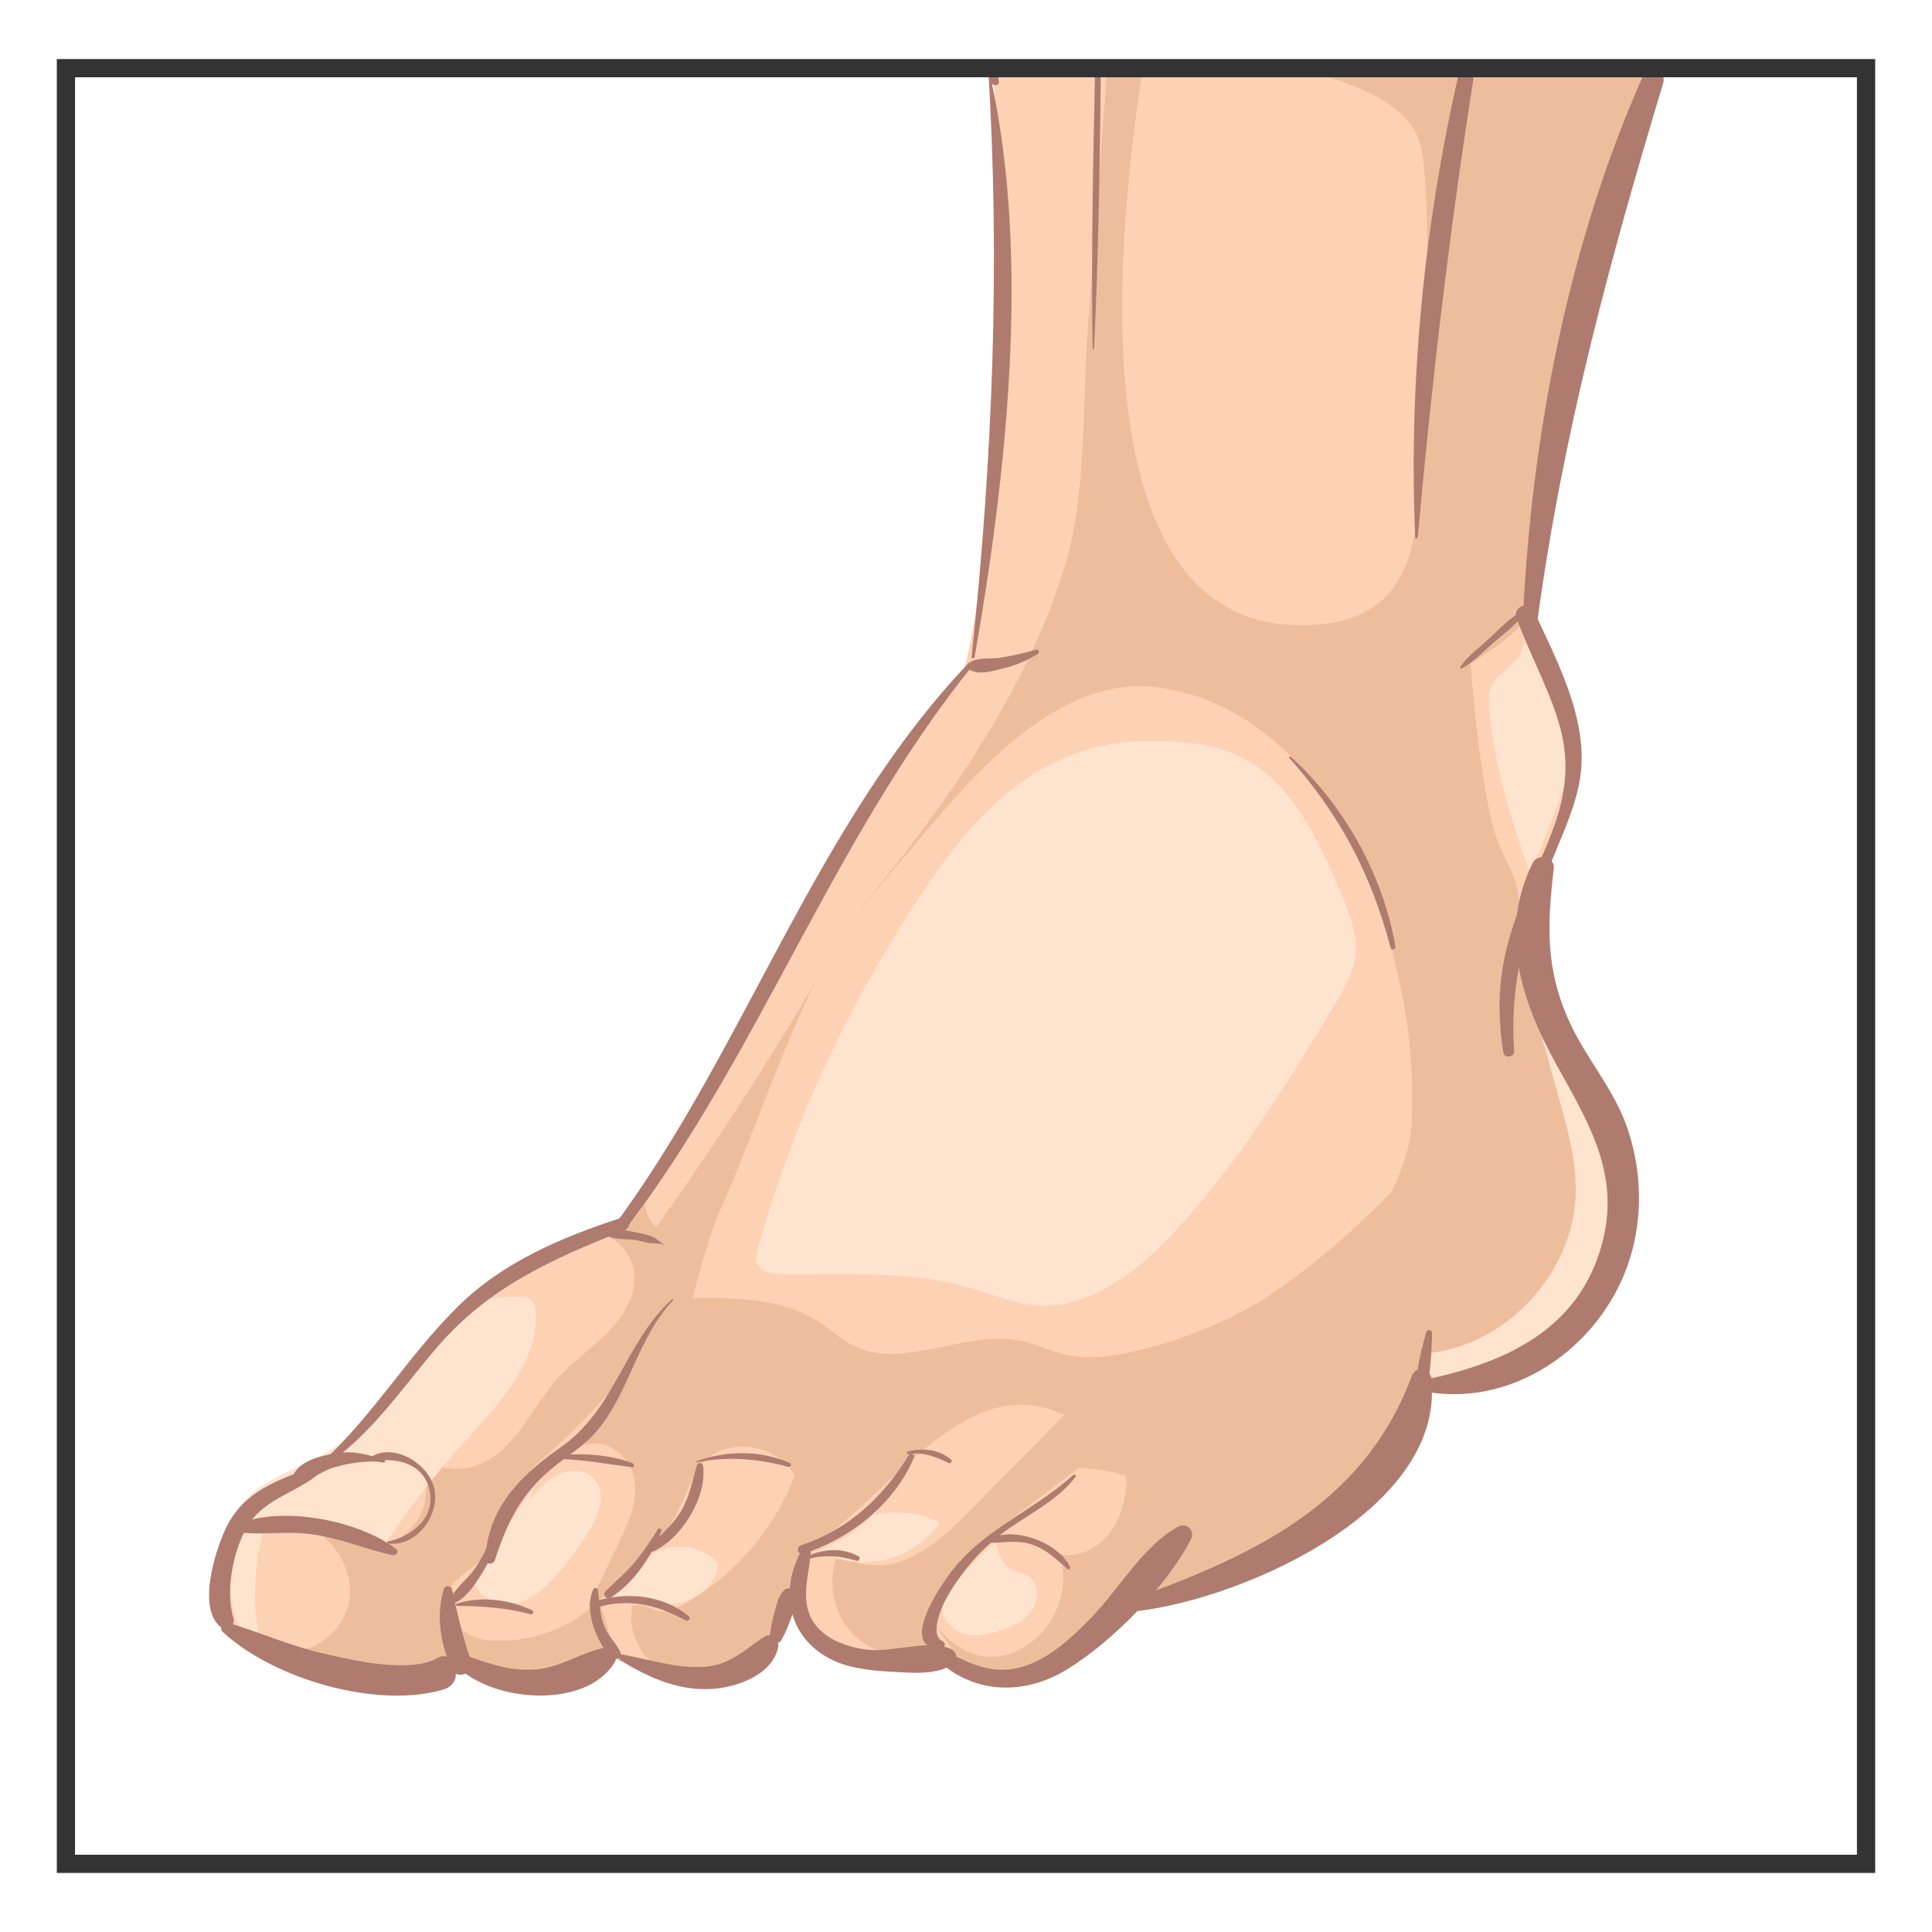 <?xml version="1.0" encoding="utf-8"?>
<!-- Generator: Adobe Illustrator 16.0.0, SVG Export Plug-In . SVG Version: 6.00 Build 0)  -->
<!DOCTYPE svg PUBLIC "-//W3C//DTD SVG 1.1//EN" "http://www.w3.org/Graphics/SVG/1.1/DTD/svg11.dtd">
<svg version="1.1" id="Layer_1" xmlns="http://www.w3.org/2000/svg" xmlns:xlink="http://www.w3.org/1999/xlink" x="0px" y="0px"
	 width="85px" height="85px" viewBox="0 0 85 85" enable-background="new 0 0 85 85" xml:space="preserve">
<g>
	<path fill="#FDD2B4" d="M73.053,2.78c0,0-1.771,5.979-3.211,10.521c-1.439,4.543-2.549,13.626-2.549,13.626s1.551,3.877,1.551,4.21
		c0,0.332,0.775,1.771,0.223,3.544c-0.555,1.771-1.551,4.209-1.551,4.209s-0.996,2.991,0.887,6.426s3.102,5.428,2.99,7.976
		c-0.111,2.547-1.883,4.764-1.883,4.764l-3.768,2.325l-3.104,0.442c0,0-1.217,4.1-4.982,6.314c-3.768,2.215-7.754,3.322-7.754,3.322
		l-2.99,2.657c0,0-1.885,1.221-3.656,0.556c-1.771-0.664-2.438-0.888-2.438-0.888s-3.434,0.556-4.43-0.332
		c-0.998-0.886-1.551-2.104-1.551-2.104l-1.219,2.104c0,0-1.109,0.998-3.213,1.108s-3.545-0.665-3.545-0.665l-2.215,0.997
		l-3.322-0.222l-1.662-0.443c0,0-1.994,0.776-3.877,0.443c-1.883-0.332-4.764-1.661-4.764-1.661s-0.996-0.111-1.328-1.552
		c-0.334-1.44,0.664-3.435,0.664-3.435l1.439-1.55l3.102-1.552l4.652-5.759c0,0,2.658-2.218,4.1-2.771
		c1.438-0.555,3.875-1.552,3.875-1.552l6.203-10.745l5.428-9.193l3.213-4.32c0.334-0.775,1.662-8.417,1.551-13.515
		c-0.109-5.095,0-8.75,0-8.75l-0.223-4.432L73.053,2.78z"/>
	<path fill="#EEBD9C" d="M55.795,32.38c2.436,1.948,4.18,4.918,5.002,7.798c1.156,4.044,1.443,6.354,1.301,9.387
		c-0.145,3.033-4.91,9.965-7.365,11.554s-7.654,3.466-7.654,3.466s2.744-0.145,3.756,1.3c1.01,1.443-0.932,4.577-0.932,4.577
		s7.719-2.122,10.029-5.589c2.311-3.466,2.709-4.049,2.709-4.049s5.953-1.149,7.398-4.183c1.443-3.032,2.021-4.476,0-8.231
		c-2.02-3.755-3.754-5.343-3.322-7.652c0.436-2.312-0.576-2.312-1.154-4.91c-0.576-2.599-0.865-6.643-0.865-6.643
		s2.451-1.52,2.598-2.275c0.146-0.757,1.734-12.455,3.033-16.643c1.299-4.188,2.727-7.506,2.727-7.506l-8.213,0.142l-9.676-0.146
		c0,0,6.787,0.578,7.363,3.755c0.58,3.178,0.002,11.408,0,11.409c-0.256,3.655,0.729,9.062-4.463,9.529
		C46.99,28.465,49.264,9.606,50.268,3.091c-0.521-0.002-1.039-0.002-1.561-0.004c-0.279,3.783-0.561,7.568-0.848,11.352
		c-0.256,3.377-0.027,7.294-1.023,10.521c-1.889,6.123-6.029,11.532-10.09,16.35c1.273-1.509,2.545-3.021,3.818-4.529
		c2.404-2.854,5.988-6.996,10.188-6.558C52.646,30.42,54.344,31.217,55.795,32.38L55.795,32.38z M26.154,54.338
		c0.951-0.084,1.75,0.894,1.758,1.85c0.008,0.955-0.562,1.824-1.242,2.497c-0.676,0.674-1.477,1.219-2.115,1.931
		c-1.201,1.335-1.918,3.297-3.617,3.867c-1.014,0.341-2.213,0.033-2.938-0.752c-0.723-0.785-0.934-2.006-0.512-2.986
		c-0.938,1.093-1.875,2.186-2.812,3.276c1.15,0.265,2.5-0.315,3.461,0.366c1.188,0.846,0.479,2.946-0.895,3.433
		c-1.371,0.487-2.883-0.14-4.113-0.918c1.35,0.532,2.391,1.929,2.252,3.37c-0.139,1.442-1.654,2.676-3.055,2.292
		c1.939,0.84,4,1.36,6.105,1.54c0.498,0.043,1.064,0.041,1.412-0.318c0.805-0.832-0.498-2.156-0.316-3.3
		c0.166-1.064,1.494-1.478,2.123-2.354c0.48-0.674,0.512-1.57,0.865-2.321c0.365-0.782,1.053-1.354,1.695-1.931
		c1.869-1.669,3.529-3.571,4.885-5.679c2.969-4.613,4.375-10.039,6.756-14.98c-2.158,3.695-4.486,7.287-6.979,10.766
		c-0.299-0.29-0.488-0.688-0.527-1.104c-0.377,0.996-1.441,1.689-2.508,1.629L26.154,54.338L26.154,54.338z"/>
	<path fill="#EEBD9C" d="M55.49,57.235c-1.758,1.028-3.672,1.793-5.66,2.231c-0.967,0.215-1.979,0.354-2.945,0.134
		c-0.65-0.146-1.26-0.455-1.912-0.598c-2.488-0.544-5.26,1.345-7.514,0.158c-0.5-0.265-0.918-0.66-1.389-0.973
		c-1.607-1.07-3.668-1.094-5.6-1.079c0.594-2.339,1.373-4.627,2.33-6.841c-2.371,4.455-4.744,8.912-7.117,13.369
		c0.91-0.472,2.045,0.417,2.221,1.425c0.176,1.01-0.285,2.009-0.732,2.931c-0.443,0.909-0.887,1.819-1.33,2.729
		c1.859-1.086,3.361-2.774,4.225-4.749c0.238-0.55,0.438-1.135,0.834-1.584c0.945-1.075,2.854-0.938,3.791,0.144
		c0.936,1.083,0.893,2.815,0.07,3.989c3.875-1.629,7.484-8.78,12.285-6.146c0.521,0.287,0.992,0.673,1.549,0.873
		c0.523,0.189,1.096,0.203,1.648,0.15c3.443-0.334,6.105-3.121,8.133-5.925c1.385-1.917,2.635-3.93,3.742-6.021
		C60.174,53.663,57.936,55.603,55.49,57.235L55.49,57.235z"/>
	<path fill="#EEBD9C" d="M20.018,70.767c-0.088,0.422,0.17,0.859,0.529,1.094c0.361,0.235,0.807,0.306,1.236,0.32
		c1.686,0.067,3.389-0.596,4.588-1.785c0.115,0.389,0.23,0.777,0.346,1.164c0.102,0.335,0.199,0.707,0.055,1.025
		c-0.096,0.214-0.287,0.368-0.479,0.502c-0.598,0.415-1.27,0.711-1.977,0.872c-0.346,0.078-0.746,0.154-0.918,0.462
		c-1.182-0.289-2.324-0.713-3.406-1.266c-0.213-0.403-0.426-0.807-0.641-1.21L20.018,70.767L20.018,70.767z M27.871,70.509
		c-0.408,1.284,0.461,2.821,1.771,3.133c0.963,0.23,1.961-0.136,2.859-0.555c0.422-0.195,0.846-0.409,1.195-0.718
		c0.629-0.556,0.971-1.363,1.209-2.167c0.572-1.923,0.672-3.981,0.291-5.948c-0.844,2.74-2.812,5.114-5.35,6.453
		c-0.188,0.098-0.389,0.193-0.602,0.199c-0.463,0.015-0.898-0.396-1.342-0.265c-0.061-0.143-0.119-0.284-0.176-0.427L27.871,70.509z
		 M36.803,68.527c-0.449,1.227-0.061,2.711,0.932,3.562c0.994,0.848,2.521,1.001,3.664,0.366c-0.521-0.918-0.309-2.109,0.254-3.001
		c0.562-0.893,1.42-1.549,2.262-2.188c1.662-1.26,3.322-2.52,4.984-3.781c-0.541-0.593-1.23-1.053-1.986-1.324
		c-1.416,1.438-2.836,2.874-4.252,4.312c-1.102,1.115-2.355,2.306-3.922,2.393c-0.91,0.052-1.836-0.311-2.471-0.964L36.803,68.527
		L36.803,68.527z"/>
	<path fill="#EEBD9C" d="M49.865,69.926c-1.146,1.487-2.32,3.194-4.18,3.767c-2.621,0.806-3.463-0.563-4.697-2.472
		c1.064,1.647,2.773,2.275,4.436,0.99c1.125-0.871,1.627-2.466,1.209-3.824c0.742,0.145,1.527-0.197,2.035-0.757
		c0.51-0.561,0.771-1.311,0.867-2.062c0.045-0.356,0.043-0.759-0.199-1.024c-0.285-0.312-0.781-0.3-1.188-0.188
		c-0.408,0.113-0.809,0.308-1.23,0.281c0.506-0.478,1.023-0.966,1.656-1.257c0.633-0.29,1.414-0.354,2.006,0.016
		c0.422,0.262,0.697,0.703,0.924,1.146c0.311,0.601,0.566,1.265,0.494,1.938c-0.08,0.764-0.566,1.415-1.035,2.023
		C50.596,68.976,50.232,69.45,49.865,69.926L49.865,69.926z"/>
	<path fill="#FEE3CE" d="M23.555,65.314c-0.836,1.242-1.672,2.485-2.508,3.729c-0.092,0.138-0.188,0.286-0.191,0.454
		c-0.002,0.099,0.029,0.194,0.07,0.284c0.318,0.68,1.225,0.917,1.941,0.701c0.717-0.219,1.277-0.773,1.762-1.349
		c0.475-0.563,0.908-1.161,1.293-1.788c0.434-0.703,0.783-1.684,0.221-2.286c-0.395-0.424-1.088-0.431-1.605-0.178
		c-0.518,0.254-0.9,0.712-1.268,1.157L23.555,65.314L23.555,65.314z M20.801,57.247c0.658-0.129,1.328-0.196,2-0.202
		c0.191-0.001,0.398,0.006,0.547,0.126c0.178,0.141,0.217,0.39,0.225,0.615c0.078,2.271-1.732,4.097-3.258,5.782
		c-1.121,1.24-2.15,2.56-3.082,3.946c-0.137,0.202-0.295,0.423-0.535,0.473c-0.172,0.035-0.346-0.028-0.512-0.089
		c-1.893-0.693-3.904-1.06-5.922-1.076c0.67-1.676,2.795-2.088,4.318-3.052c1.42-0.897,2.373-2.351,3.379-3.695
		c1.008-1.343,2.205-2.681,3.818-3.147L20.801,57.247z M50.326,32.609c-5.627,0.11-8.621,4.706-11.25,9.06
		c-2.488,4.119-4.422,8.571-5.721,13.207c-0.064,0.234-0.129,0.491-0.033,0.718c0.164,0.394,0.684,0.463,1.111,0.467
		c2.797,0.023,5.656-0.177,8.338,0.621c0.916,0.271,1.811,0.66,2.762,0.746c2.301,0.207,4.367-1.37,5.959-3.044
		c2.857-3.001,5.037-6.571,7.191-10.11c0.412-0.68,0.838-1.387,0.938-2.177c0.129-1.001-0.273-1.984-0.67-2.912
		c-0.975-2.288-2.111-4.755-4.336-5.866C53.307,32.665,51.791,32.582,50.326,32.609L50.326,32.609z M66.977,28.479
		c-0.107,0.762-1.129,1.064-1.391,1.787c-0.086,0.239-0.08,0.5-0.064,0.754c0.15,2.571,0.984,5.048,1.812,7.488
		c0.383-1.002,0.768-2.003,1.148-3.007c0.168-0.439,0.338-0.884,0.434-1.347c0.439-2.111-0.68-4.202-1.758-6.07L66.977,28.479
		L66.977,28.479z M67.096,42.974c0.498,1.786,0.998,3.571,1.496,5.358c0.377,1.353,0.76,2.729,0.732,4.133
		c-0.064,3.482-2.99,6.688-6.455,7.065c-0.299,0.329-0.121,0.903,0.25,1.146c0.375,0.241,0.854,0.229,1.293,0.156
		c1.93-0.323,3.541-1.646,4.855-3.096c0.959-1.06,1.842-2.265,2.131-3.667c0.434-2.095-0.521-4.215-1.6-6.062
		c-1.078-1.849-2.34-3.688-2.609-5.811L67.096,42.974z M28.148,68.891c-0.506,0.309-0.9,0.794-1.096,1.354
		c0.887,0.237,1.807,0.478,2.707,0.313c0.902-0.164,1.777-0.854,1.836-1.771c-0.834-0.986-2.572-0.981-3.402,0.009L28.148,68.891z
		 M38.654,66.417c-0.729,0.771-1.604,1.385-2.576,1.807c1.709,1.021,4.182,0.438,5.256-1.238c-1.02-0.521-2.262-0.586-3.33-0.174
		L38.654,66.417z M43.904,67.763c-0.75,0.619-1.43,1.316-2.031,2.082c-0.186,0.238-0.371,0.496-0.412,0.797
		c-0.074,0.551,0.385,1.067,0.916,1.229c0.533,0.159,1.107,0.042,1.637-0.132c0.559-0.181,1.129-0.451,1.434-0.954
		c0.303-0.501,0.199-1.28-0.34-1.517c-0.164-0.072-0.352-0.088-0.52-0.156c-0.514-0.212-0.693-0.836-0.811-1.38
		c0.137-0.135,0.275-0.269,0.414-0.404L43.904,67.763L43.904,67.763z"/>
	<path fill="#FEE3CE" d="M11.707,66.897c-0.52,1.662-0.627,3.452-0.311,5.165c-0.676,0.102-1.072-0.738-1.172-1.413
		c-0.207-1.396-0.145-2.817,0.186-4.19c0.488,0.029,0.973,0.118,1.441,0.264L11.707,66.897z"/>
	<path fill="#AF7B6E" d="M66.615,46.253c-0.207-2.935,0.479-5.354,1.537-8.077c0.494-1.272,1.186-2.664,1.377-4.013
		c0.357-2.526-1.037-5.101-2.061-7.326c-0.193-0.423-0.914-0.122-0.758,0.317c0.551,1.549,1.395,3.06,1.863,4.615
		c0.924,3.059-0.473,5.175-1.59,7.859c-0.947,2.282-1.23,4.279-0.84,6.687C66.189,46.581,66.635,46.521,66.615,46.253L66.615,46.253
		z"/>
	<path fill="#AF7B6E" d="M67.635,27.348c1.107-8.204,3.16-15.81,5.543-23.703c0.152-0.502-0.643-0.864-0.865-0.366
		c-3.307,7.396-4.943,15.913-5.314,23.983C66.982,27.618,67.586,27.715,67.635,27.348L67.635,27.348z M42.877,28.915
		c1.396-7.961,2.445-17.381,0.756-25.276c0.037,0.173,0.338,0.138,0.314-0.042c-0.033-0.246-0.064-0.492-0.096-0.736
		c-0.031-0.236-0.396-0.25-0.383,0c0.545,8.76,0.205,17.318-0.721,26.037C42.74,28.971,42.865,28.987,42.877,28.915z M45.578,28.583
		c-0.52,0.146-1.059,0.277-1.592,0.357c-0.438,0.064-0.928-0.033-1.311,0.196c-0.125,0.073-0.133,0.27,0,0.34
		c0.418,0.229,0.963,0.052,1.408-0.052c0.576-0.135,1.07-0.345,1.574-0.655C45.756,28.711,45.693,28.55,45.578,28.583z"/>
	<path fill="#AF7B6E" d="M42.604,29.185c-6.754,7.104-9.771,16.886-15.561,24.709c-0.191,0.259,0.238,0.502,0.43,0.251
		C33.41,46.379,36.6,36.985,42.75,29.333C42.832,29.23,42.697,29.087,42.604,29.185L42.604,29.185z"/>
	<path fill="#AF7B6E" d="M14.332,64.463c1.99-1.332,3.326-3.354,4.863-5.15c2.316-2.705,5.055-3.893,8.291-5.196
		c0.324-0.13,0.203-0.651-0.148-0.539c-2.615,0.852-5.215,1.946-7.197,3.907c-2.154,2.131-3.697,4.743-5.934,6.817
		C14.123,64.38,14.234,64.529,14.332,64.463L14.332,64.463z M13.975,64.481c-1.676,0.586-3.307,1.116-4.08,2.844
		c-0.459,1.023-1.176,3.347-0.238,4.217c0.256,0.236,0.73,0.008,0.613-0.356c-0.379-1.185,0.004-3.093,0.68-4.135
		c0.74-1.144,2.211-1.42,3.18-2.3C14.246,64.646,14.125,64.431,13.975,64.481L13.975,64.481z"/>
	<path fill="#AF7B6E" d="M9.803,71.802c2.223,2.058,6.783,3.413,9.748,2.518c0.27-0.082,0.521-0.356,0.5-0.656
		c-0.008-0.1-0.016-0.195-0.021-0.296c-0.029-0.374-0.408-0.633-0.758-0.434c-1.252,0.713-3.787,0.106-5.104-0.202
		c-1.414-0.331-2.742-0.917-4.127-1.337C9.811,71.323,9.625,71.638,9.803,71.802L9.803,71.802z M21.773,67.296
		c-0.229,0.586-0.518,1.172-0.867,1.693c-0.32,0.475-0.836,0.84-1.096,1.341c-0.053,0.098,0.035,0.254,0.158,0.207
		c0.537-0.208,0.91-0.804,1.211-1.274c0.385-0.602,0.619-1.223,0.742-1.924C21.939,67.239,21.809,67.204,21.773,67.296z"/>
	<path fill="#AF7B6E" d="M19.523,69.92c-0.352,1.194-0.139,2.403,0.363,3.534c0.213,0.478,1.035,0.136,0.852-0.359
		c-0.385-1.037-0.607-2.099-0.854-3.175C19.844,69.733,19.574,69.749,19.523,69.92z"/>
	<path fill="#AF7B6E" d="M19.959,73.149c1.455,1.729,5.795,2.131,7.084-0.018c0.203-0.336-0.129-0.704-0.482-0.629
		c-1.109,0.235-1.938,0.909-3.146,0.959c-1.16,0.047-2.143-0.36-3.213-0.73C19.945,72.644,19.814,72.975,19.959,73.149
		L19.959,73.149z M28.934,67.292c-0.312,0.529-0.68,1.042-1.074,1.514c-0.373,0.446-0.82,0.796-1.223,1.208
		c-0.137,0.142,0.039,0.384,0.215,0.277c1.047-0.642,1.801-1.816,2.248-2.93C29.141,67.264,28.984,67.205,28.934,67.292
		L28.934,67.292z"/>
	<path fill="#AF7B6E" d="M26.09,69.942c-0.236,0.567-0.133,1.241,0.084,1.801c0.172,0.443,0.475,1.078,0.961,1.228
		c0.109,0.034,0.229-0.078,0.191-0.19c-0.148-0.438-0.541-0.744-0.721-1.187c-0.215-0.53-0.229-1.062-0.295-1.62
		C26.295,69.845,26.141,69.823,26.09,69.942L26.09,69.942z"/>
	<path fill="#AF7B6E" d="M27.314,73.054c1.268,0.795,2.734,1.419,4.264,1.229c1.047-0.13,2.422-0.672,2.658-1.813
		c0.068-0.33-0.281-0.668-0.602-0.463c-0.914,0.588-1.482,1.248-2.66,1.325c-1.205,0.077-2.383-0.314-3.553-0.535
		C27.27,72.767,27.172,72.966,27.314,73.054L27.314,73.054z"/>
	<path fill="#AF7B6E" d="M34.379,72.153c0.188-0.335,0.322-0.666,0.449-1.026c0.123-0.347,0.266-0.658,0.197-1.025
		c-0.045-0.241-0.369-0.291-0.527-0.14c-0.26,0.252-0.32,0.619-0.418,0.959c-0.104,0.367-0.176,0.715-0.217,1.094
		C33.83,72.296,34.252,72.382,34.379,72.153z M39.988,64.014c-1.146,1.861-2.641,3.271-4.746,3.97
		c-0.24,0.08-0.137,0.461,0.105,0.381c2.08-0.69,3.979-2.179,4.859-4.223C40.271,63.997,40.076,63.872,39.988,64.014L39.988,64.014z
		"/>
	<path fill="#AF7B6E" d="M35.334,68.098c-1.154,1.934-0.613,4.164,1.514,5.034c0.777,0.316,1.678,0.381,2.51,0.425
		c0.795,0.042,1.967,0.153,2.613-0.394c0.24-0.202,0.07-0.535-0.164-0.63c-1.016-0.406-2.529,0.174-3.639,0.048
		c-0.908-0.103-2-0.49-2.461-1.352c-0.51-0.948-0.078-2.045-0.023-3.039C35.693,68.001,35.426,67.942,35.334,68.098L35.334,68.098z"
		/>
	<path fill="#AF7B6E" d="M47.221,64.893c-1.846,1.666-4.107,2.42-5.576,4.537c-0.467,0.669-2.018,3.039-0.277,3.144
		c0.188,0.013,0.279-0.287,0.1-0.367c-0.561-0.254-0.078-1.407,0.084-1.728c0.217-0.423,0.463-0.803,0.744-1.184
		c0.553-0.752,1.201-1.402,1.959-1.951c1.082-0.777,2.215-1.296,3.061-2.357C47.365,64.922,47.285,64.836,47.221,64.893z"/>
	<path fill="#AF7B6E" d="M40.902,72.667c1.586,1.838,3.979,2.027,6.004,0.803c2.016-1.222,4.41-3.658,5.496-5.755
		c0.186-0.359-0.189-0.749-0.553-0.554c-1.576,0.851-2.621,2.767-3.857,4.03c-0.814,0.832-1.773,1.739-2.908,2.109
		c-1.508,0.492-2.662-0.214-3.947-0.938C40.939,72.252,40.762,72.504,40.902,72.667z"/>
	<path fill="#AF7B6E" d="M49.424,70.94c4.676-0.295,14.203-4.354,13.545-10.276c-0.055-0.492-0.68-0.595-0.857-0.118
		c-2.178,5.81-7.244,8.009-12.744,9.971C49.15,70.594,49.164,70.957,49.424,70.94z M56.729,33.353
		c2.215,2.483,3.607,5.126,4.449,8.337c0.037,0.141,0.236,0.08,0.215-0.058c-0.561-3.166-2.236-6.178-4.605-8.339
		C56.748,33.258,56.691,33.312,56.729,33.353L56.729,33.353z"/>
	<path fill="#AF7B6E" d="M62.357,61.153c4.047,0.947,8.08-1.834,9.326-5.703c0.627-1.944,0.551-4.09-0.152-5.998
		c-0.594-1.613-1.756-2.912-2.469-4.467c-1.086-2.354-0.99-4.324-0.701-6.786c0.059-0.487-0.709-0.669-0.92-0.249
		c-1.518,3.017-0.523,6.073,1.039,8.896c1.486,2.688,2.934,5.002,1.895,8.243c-1.184,3.692-4.584,5.001-8.018,5.683
		C62.166,60.812,62.174,61.111,62.357,61.153L62.357,61.153z M29.564,57.164c-2.111,1.936-2.479,4.826-4.91,6.521
		c-1.744,1.218-3.188,2.65-3.303,4.9c-0.014,0.25,0.348,0.277,0.42,0.058c0.607-1.856,1.25-3.096,2.861-4.314
		c0.57-0.434,1.131-0.789,1.602-1.342c1.465-1.72,1.803-4.113,3.375-5.776C29.639,57.18,29.594,57.136,29.564,57.164L29.564,57.164z
		 M30.645,64.336c1.4-0.272,2.666-0.166,4.035,0.197c0.096,0.027,0.168-0.122,0.07-0.167c-1.297-0.569-2.801-0.56-4.119-0.071
		c-0.01,0.004-0.018,0.016-0.014,0.025C30.621,64.331,30.631,64.338,30.645,64.336L30.645,64.336z"/>
	<path fill="#AF7B6E" d="M30.662,64.467c-0.219,0.702-0.312,1.372-0.701,2.02c-0.379,0.634-0.924,1.068-1.434,1.584
		c-0.086,0.087,0,0.272,0.127,0.222c1.289-0.524,2.451-2.386,2.281-3.786C30.918,64.354,30.713,64.308,30.662,64.467L30.662,64.467z
		 M24.564,64.189c1.105,0.021,2.156,0.229,3.248,0.364c0.107,0.015,0.107-0.141,0.023-0.175c-1.004-0.396-2.211-0.44-3.271-0.364
		C24.453,64.022,24.449,64.186,24.564,64.189z M39.961,63.969c0.662-0.089,1.189,0.111,1.771,0.395
		c0.09,0.045,0.197-0.07,0.113-0.146c-0.516-0.458-1.271-0.521-1.916-0.357C39.857,63.878,39.893,63.978,39.961,63.969z
		 M47.074,68.932c-0.514-1.067-2.459-1.796-3.527-1.233c-0.084,0.045-0.043,0.177,0.049,0.177c0.619-0.002,1.146-0.129,1.766,0.065
		c0.672,0.212,1.078,0.643,1.596,1.082c0.029,0.028,0.076,0.027,0.105-0.003C47.084,68.996,47.09,68.961,47.074,68.932z
		 M26.229,70.733c1.416-0.437,2.67-0.138,3.936,0.561c0.111,0.062,0.244-0.095,0.139-0.182c-1.143-0.957-2.768-1.098-4.15-0.648
		C25.98,70.518,26.053,70.789,26.229,70.733L26.229,70.733z M35.689,68.56c0.684-0.17,1.33-0.095,1.994,0.11
		c0.119,0.036,0.195-0.144,0.084-0.202c-0.672-0.367-1.447-0.341-2.137-0.046C35.551,68.457,35.609,68.581,35.689,68.56z
		 M20.115,70.653c1.127,0.017,2.133,0.071,3.229,0.367c0.102,0.028,0.172-0.124,0.072-0.171c-0.99-0.472-2.258-0.646-3.314-0.296
		C20.047,70.57,20.057,70.653,20.115,70.653z M10.346,67.389c1.084,0.179,2.201-0.042,3.309,0.104
		c1.266,0.165,2.395,0.66,3.623,0.931c0.141,0.029,0.293-0.161,0.154-0.269c-1.635-1.28-5.217-1.977-7.119-1.023
		C10.209,67.183,10.227,67.37,10.346,67.389L10.346,67.389z M16.898,64.218c-0.793-0.233-1.355-0.415-2.188-0.269
		c-0.617,0.109-1.514,0.322-1.799,0.94c-0.061,0.128,0.006,0.326,0.178,0.31c0.566-0.047,1.014-0.451,1.553-0.622
		c0.625-0.197,1.576-0.357,2.221-0.232C16.945,64.361,16.98,64.243,16.898,64.218z M29.236,54.747
		c-0.17-0.071-0.309-0.222-0.473-0.306c-0.232-0.12-0.521-0.167-0.775-0.217c-0.391-0.078-0.85-0.213-1.236-0.08
		c-0.129,0.044-0.119,0.206,0,0.254c0.373,0.152,0.838,0.097,1.236,0.165c0.176,0.031,0.348,0.08,0.523,0.114
		c0.232,0.047,0.498,0.006,0.721,0.078L29.236,54.747L29.236,54.747z M62.746,58.611c-0.146,0.537-0.279,1.047-0.371,1.6
		c-0.074,0.441-0.197,0.871-0.082,1.312c0.037,0.145,0.236,0.163,0.311,0.04c0.234-0.387,0.24-0.841,0.299-1.283
		c0.068-0.553,0.09-1.077,0.104-1.633C63.01,58.499,62.785,58.47,62.746,58.611L62.746,58.611z M64.311,29.404
		c0.51-0.26,0.928-0.718,1.355-1.092c0.428-0.377,0.936-0.729,1.275-1.19c0.059-0.08-0.055-0.174-0.129-0.13
		c-0.498,0.284-0.908,0.751-1.332,1.136c-0.418,0.38-0.916,0.742-1.232,1.217C64.223,29.384,64.273,29.424,64.311,29.404
		L64.311,29.404z M62.375,23.629c0.611-6.766,1.389-13.417,2.445-20.132c0.066-0.424-0.557-0.616-0.656-0.181
		c-1.508,6.581-2.193,13.569-1.902,20.312C62.266,23.702,62.369,23.7,62.375,23.629z M48.131,15.335
		c0.205-4.107,0.252-8.231,0.305-12.344c0-0.164-0.252-0.164-0.256,0c-0.086,4.108-0.178,8.232-0.109,12.344
		C48.07,15.374,48.129,15.374,48.131,15.335z"/>
	<path fill="#AF7B6E" d="M17.078,67.908c1.262,0.162,2.324-1.296,2.016-2.472c-0.281-1.07-1.811-2.003-2.818-1.303
		c-0.082,0.057-0.031,0.171,0.064,0.155c1.025-0.164,2.221,0.019,2.541,1.204c0.334,1.229-0.736,2.116-1.814,2.326
		C17.012,67.832,17.033,67.901,17.078,67.908z"/>
	<path fill="#333333" d="M82.5,82.403h-80V2.597h80V82.403z M3.301,81.601h78.396V3.399H3.301V81.601L3.301,81.601z"/>
</g>
</svg>
